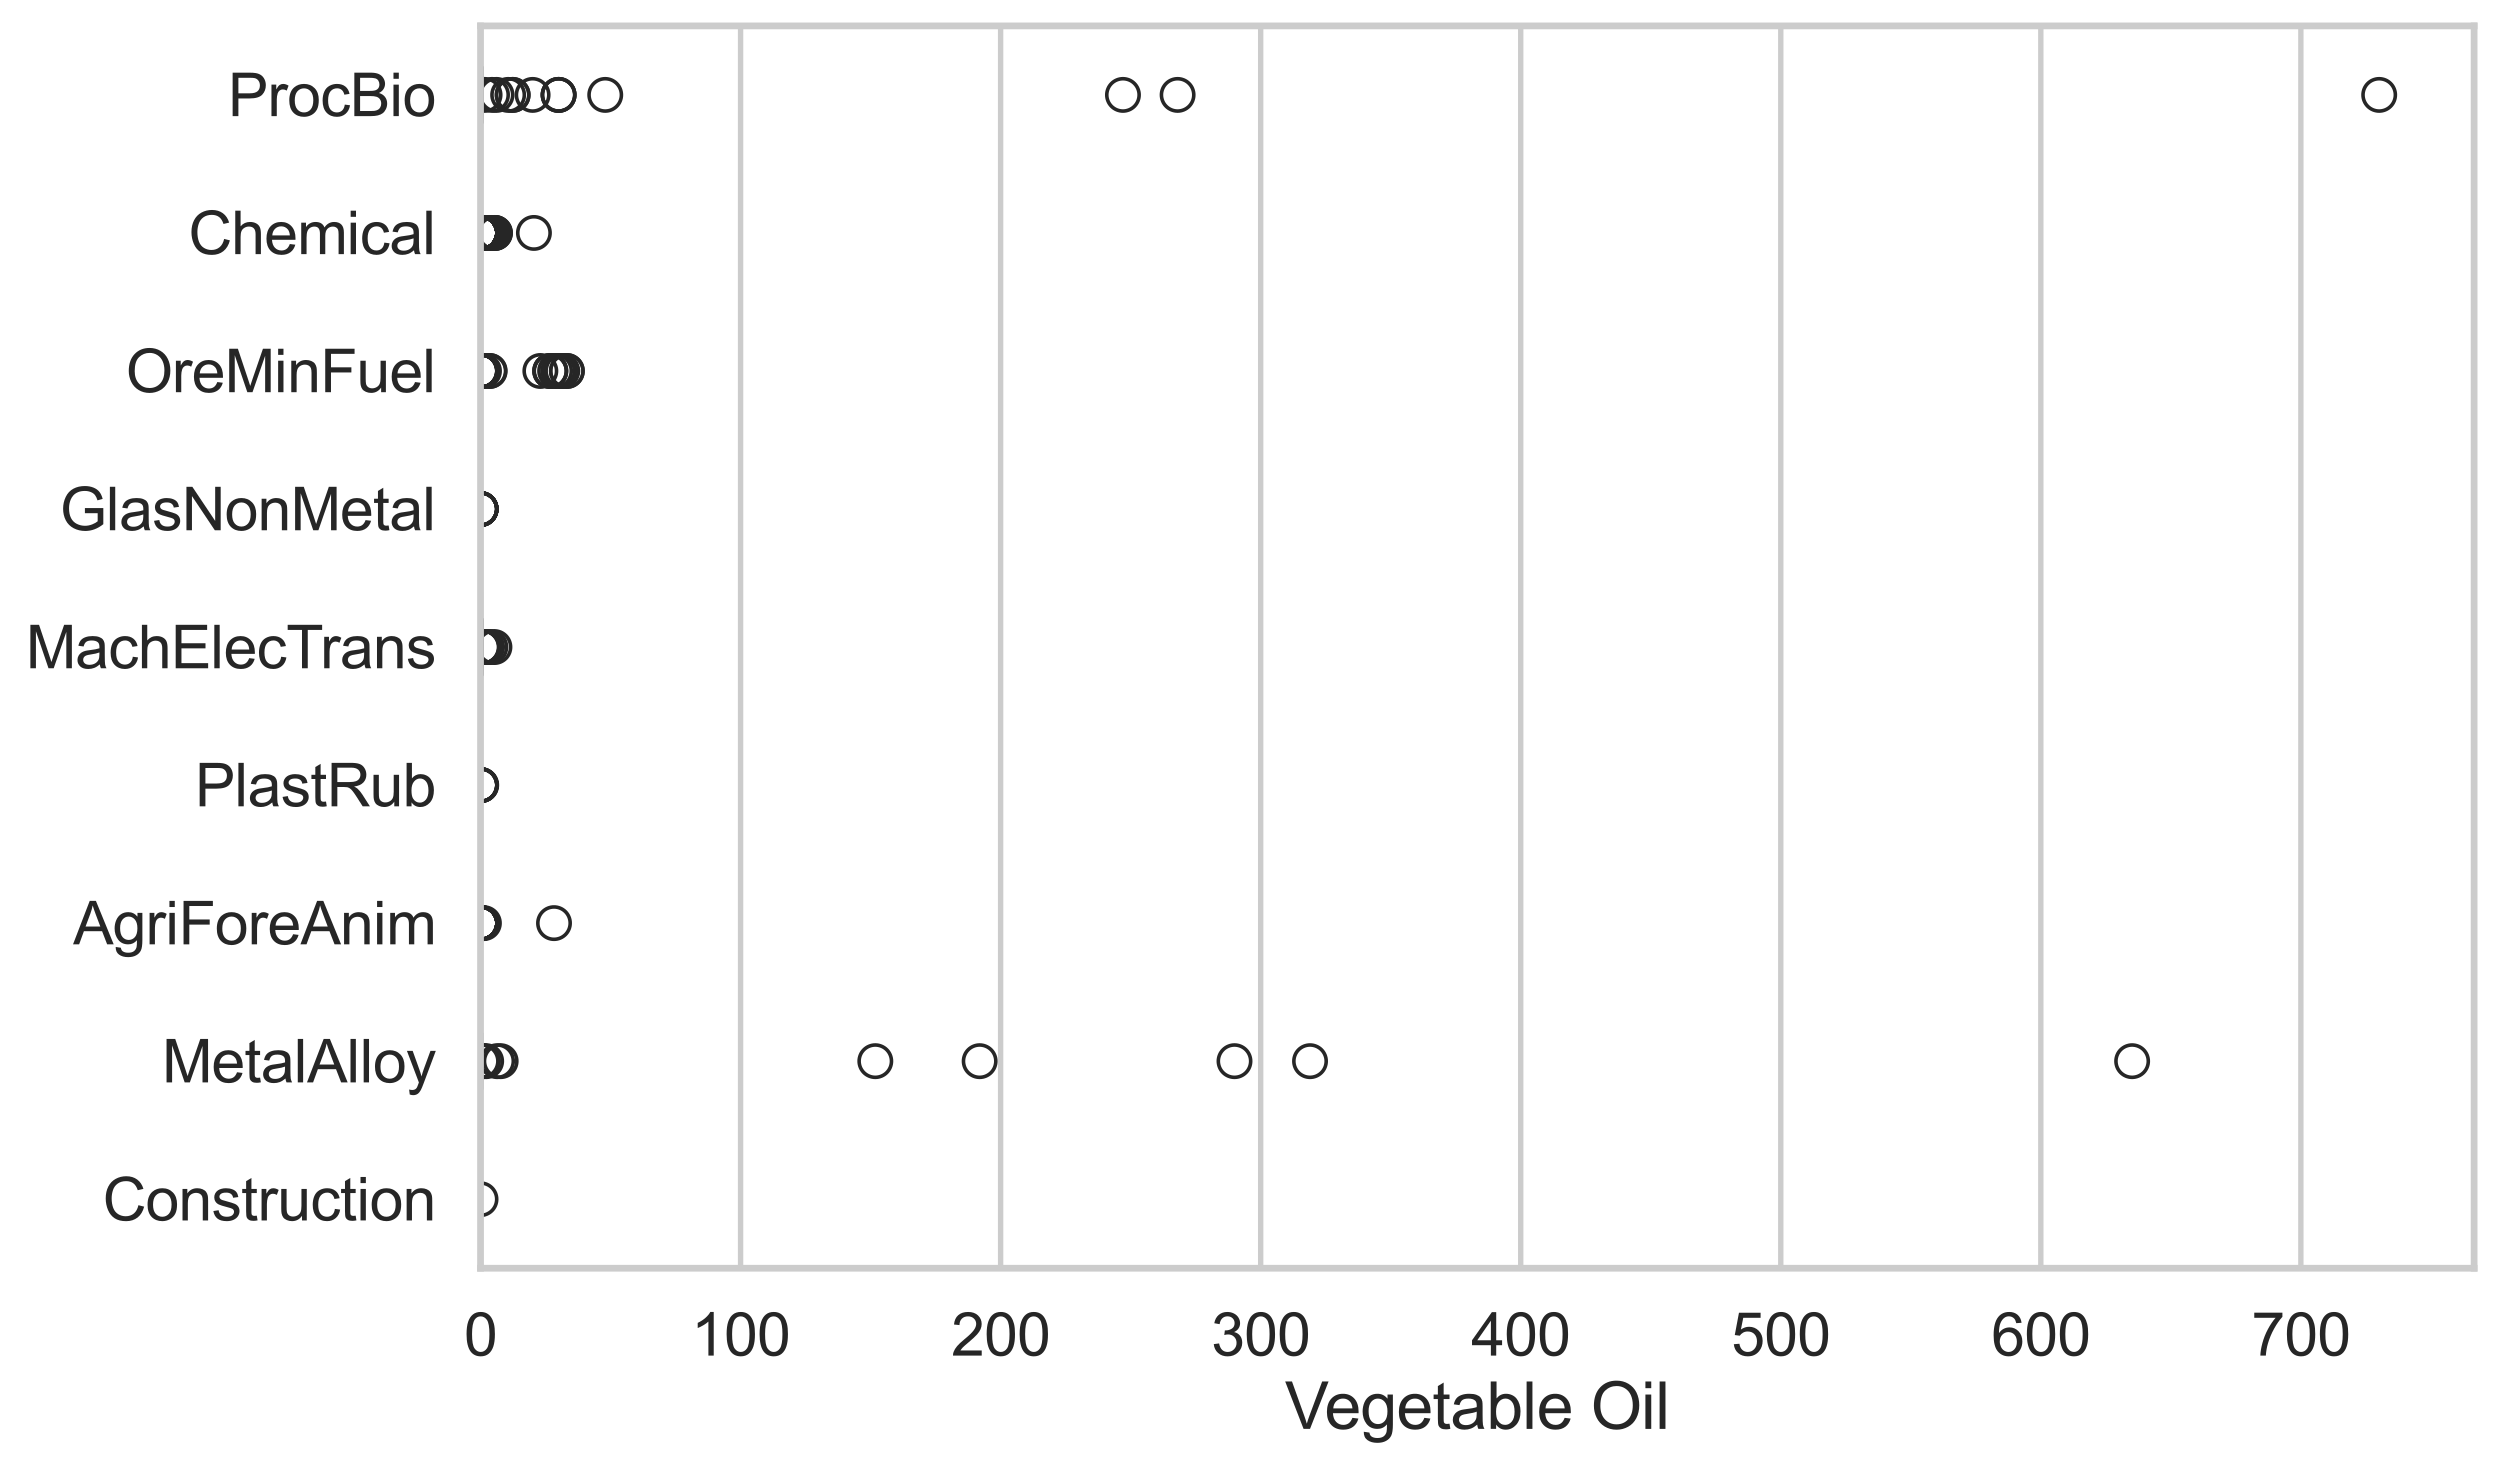 <?xml version="1.0" encoding="utf-8" standalone="no"?>
<!DOCTYPE svg PUBLIC "-//W3C//DTD SVG 1.1//EN"
  "http://www.w3.org/Graphics/SVG/1.1/DTD/svg11.dtd">
<svg xmlns:xlink="http://www.w3.org/1999/xlink" width="695.577pt" height="408.553pt" viewBox="0 0 695.577 408.553" xmlns="http://www.w3.org/2000/svg" version="1.1">
 <defs>
  <style type="text/css">*{stroke-linejoin: round; stroke-linecap: butt}</style>
 </defs>
 <g id="figure_1">
  <g id="patch_1">
   <path d="M 0 408.553 
L 695.577 408.553 
L 695.577 0 
L 0 0 
z
" style="fill: #ffffff"/>
  </g>
  <g id="axes_1">
   <g id="patch_2">
    <path d="M 133.697 352.86 
L 688.377 352.86 
L 688.377 7.2 
L 133.697 7.2 
z
" style="fill: #ffffff"/>
   </g>
   <g id="matplotlib.axis_1">
    <g id="xtick_1">
     <g id="line2d_1">
      <path d="M 133.697 352.86 
L 133.697 7.2 
" clip-path="url(#p374d11dc63)" style="fill: none; stroke: #cccccc; stroke-width: 1.5; stroke-linecap: round"/>
     </g>
     <g id="text_1">
      <!-- 0 -->
      <g style="fill: #262626" transform="translate(129.109 377.17) scale(0.165 -0.165)">
       <defs>
        <path id="ArialMT-30" d="M 266 2259 
Q 266 3072 433 3567 
Q 600 4063 929 4331 
Q 1259 4600 1759 4600 
Q 2128 4600 2406 4451 
Q 2684 4303 2865 4023 
Q 3047 3744 3150 3342 
Q 3253 2941 3253 2259 
Q 3253 1453 3087 958 
Q 2922 463 2592 192 
Q 2263 -78 1759 -78 
Q 1097 -78 719 397 
Q 266 969 266 2259 
z
M 844 2259 
Q 844 1131 1108 757 
Q 1372 384 1759 384 
Q 2147 384 2411 759 
Q 2675 1134 2675 2259 
Q 2675 3391 2411 3762 
Q 2147 4134 1753 4134 
Q 1366 4134 1134 3806 
Q 844 3388 844 2259 
z
" transform="scale(0.016)"/>
       </defs>
       <use xlink:href="#ArialMT-30"/>
      </g>
     </g>
    </g>
    <g id="xtick_2">
     <g id="line2d_2">
      <path d="M 206.05 352.86 
L 206.05 7.2 
" clip-path="url(#p374d11dc63)" style="fill: none; stroke: #cccccc; stroke-width: 1.5; stroke-linecap: round"/>
     </g>
     <g id="text_2">
      <!-- 100 -->
      <g style="fill: #262626" transform="translate(192.287 377.17) scale(0.165 -0.165)">
       <defs>
        <path id="ArialMT-31" d="M 2384 0 
L 1822 0 
L 1822 3584 
Q 1619 3391 1289 3197 
Q 959 3003 697 2906 
L 697 3450 
Q 1169 3672 1522 3987 
Q 1875 4303 2022 4600 
L 2384 4600 
L 2384 0 
z
" transform="scale(0.016)"/>
       </defs>
       <use xlink:href="#ArialMT-31"/>
       <use xlink:href="#ArialMT-30" transform="translate(55.615 0)"/>
       <use xlink:href="#ArialMT-30" transform="translate(111.23 0)"/>
      </g>
     </g>
    </g>
    <g id="xtick_3">
     <g id="line2d_3">
      <path d="M 278.404 352.86 
L 278.404 7.2 
" clip-path="url(#p374d11dc63)" style="fill: none; stroke: #cccccc; stroke-width: 1.5; stroke-linecap: round"/>
     </g>
     <g id="text_3">
      <!-- 200 -->
      <g style="fill: #262626" transform="translate(264.64 377.17) scale(0.165 -0.165)">
       <defs>
        <path id="ArialMT-32" d="M 3222 541 
L 3222 0 
L 194 0 
Q 188 203 259 391 
Q 375 700 629 1000 
Q 884 1300 1366 1694 
Q 2113 2306 2375 2664 
Q 2638 3022 2638 3341 
Q 2638 3675 2398 3904 
Q 2159 4134 1775 4134 
Q 1369 4134 1125 3890 
Q 881 3647 878 3216 
L 300 3275 
Q 359 3922 746 4261 
Q 1134 4600 1788 4600 
Q 2447 4600 2831 4234 
Q 3216 3869 3216 3328 
Q 3216 3053 3103 2787 
Q 2991 2522 2730 2228 
Q 2469 1934 1863 1422 
Q 1356 997 1212 845 
Q 1069 694 975 541 
L 3222 541 
z
" transform="scale(0.016)"/>
       </defs>
       <use xlink:href="#ArialMT-32"/>
       <use xlink:href="#ArialMT-30" transform="translate(55.615 0)"/>
       <use xlink:href="#ArialMT-30" transform="translate(111.23 0)"/>
      </g>
     </g>
    </g>
    <g id="xtick_4">
     <g id="line2d_4">
      <path d="M 350.757 352.86 
L 350.757 7.2 
" clip-path="url(#p374d11dc63)" style="fill: none; stroke: #cccccc; stroke-width: 1.5; stroke-linecap: round"/>
     </g>
     <g id="text_4">
      <!-- 300 -->
      <g style="fill: #262626" transform="translate(336.994 377.17) scale(0.165 -0.165)">
       <defs>
        <path id="ArialMT-33" d="M 269 1209 
L 831 1284 
Q 928 806 1161 595 
Q 1394 384 1728 384 
Q 2125 384 2398 659 
Q 2672 934 2672 1341 
Q 2672 1728 2419 1979 
Q 2166 2231 1775 2231 
Q 1616 2231 1378 2169 
L 1441 2663 
Q 1497 2656 1531 2656 
Q 1891 2656 2178 2843 
Q 2466 3031 2466 3422 
Q 2466 3731 2256 3934 
Q 2047 4138 1716 4138 
Q 1388 4138 1169 3931 
Q 950 3725 888 3313 
L 325 3413 
Q 428 3978 793 4289 
Q 1159 4600 1703 4600 
Q 2078 4600 2393 4439 
Q 2709 4278 2876 4000 
Q 3044 3722 3044 3409 
Q 3044 3113 2884 2869 
Q 2725 2625 2413 2481 
Q 2819 2388 3044 2092 
Q 3269 1797 3269 1353 
Q 3269 753 2831 336 
Q 2394 -81 1725 -81 
Q 1122 -81 723 278 
Q 325 638 269 1209 
z
" transform="scale(0.016)"/>
       </defs>
       <use xlink:href="#ArialMT-33"/>
       <use xlink:href="#ArialMT-30" transform="translate(55.615 0)"/>
       <use xlink:href="#ArialMT-30" transform="translate(111.23 0)"/>
      </g>
     </g>
    </g>
    <g id="xtick_5">
     <g id="line2d_5">
      <path d="M 423.11 352.86 
L 423.11 7.2 
" clip-path="url(#p374d11dc63)" style="fill: none; stroke: #cccccc; stroke-width: 1.5; stroke-linecap: round"/>
     </g>
     <g id="text_5">
      <!-- 400 -->
      <g style="fill: #262626" transform="translate(409.347 377.17) scale(0.165 -0.165)">
       <defs>
        <path id="ArialMT-34" d="M 2069 0 
L 2069 1097 
L 81 1097 
L 81 1613 
L 2172 4581 
L 2631 4581 
L 2631 1613 
L 3250 1613 
L 3250 1097 
L 2631 1097 
L 2631 0 
L 2069 0 
z
M 2069 1613 
L 2069 3678 
L 634 1613 
L 2069 1613 
z
" transform="scale(0.016)"/>
       </defs>
       <use xlink:href="#ArialMT-34"/>
       <use xlink:href="#ArialMT-30" transform="translate(55.615 0)"/>
       <use xlink:href="#ArialMT-30" transform="translate(111.23 0)"/>
      </g>
     </g>
    </g>
    <g id="xtick_6">
     <g id="line2d_6">
      <path d="M 495.464 352.86 
L 495.464 7.2 
" clip-path="url(#p374d11dc63)" style="fill: none; stroke: #cccccc; stroke-width: 1.5; stroke-linecap: round"/>
     </g>
     <g id="text_6">
      <!-- 500 -->
      <g style="fill: #262626" transform="translate(481.701 377.17) scale(0.165 -0.165)">
       <defs>
        <path id="ArialMT-35" d="M 266 1200 
L 856 1250 
Q 922 819 1161 601 
Q 1400 384 1738 384 
Q 2144 384 2425 690 
Q 2706 997 2706 1503 
Q 2706 1984 2436 2262 
Q 2166 2541 1728 2541 
Q 1456 2541 1237 2417 
Q 1019 2294 894 2097 
L 366 2166 
L 809 4519 
L 3088 4519 
L 3088 3981 
L 1259 3981 
L 1013 2750 
Q 1425 3038 1878 3038 
Q 2478 3038 2890 2622 
Q 3303 2206 3303 1553 
Q 3303 931 2941 478 
Q 2500 -78 1738 -78 
Q 1113 -78 717 272 
Q 322 622 266 1200 
z
" transform="scale(0.016)"/>
       </defs>
       <use xlink:href="#ArialMT-35"/>
       <use xlink:href="#ArialMT-30" transform="translate(55.615 0)"/>
       <use xlink:href="#ArialMT-30" transform="translate(111.23 0)"/>
      </g>
     </g>
    </g>
    <g id="xtick_7">
     <g id="line2d_7">
      <path d="M 567.817 352.86 
L 567.817 7.2 
" clip-path="url(#p374d11dc63)" style="fill: none; stroke: #cccccc; stroke-width: 1.5; stroke-linecap: round"/>
     </g>
     <g id="text_7">
      <!-- 600 -->
      <g style="fill: #262626" transform="translate(554.054 377.17) scale(0.165 -0.165)">
       <defs>
        <path id="ArialMT-36" d="M 3184 3459 
L 2625 3416 
Q 2550 3747 2413 3897 
Q 2184 4138 1850 4138 
Q 1581 4138 1378 3988 
Q 1113 3794 959 3422 
Q 806 3050 800 2363 
Q 1003 2672 1297 2822 
Q 1591 2972 1913 2972 
Q 2475 2972 2870 2558 
Q 3266 2144 3266 1488 
Q 3266 1056 3080 686 
Q 2894 316 2569 119 
Q 2244 -78 1831 -78 
Q 1128 -78 684 439 
Q 241 956 241 2144 
Q 241 3472 731 4075 
Q 1159 4600 1884 4600 
Q 2425 4600 2770 4297 
Q 3116 3994 3184 3459 
z
M 888 1484 
Q 888 1194 1011 928 
Q 1134 663 1356 523 
Q 1578 384 1822 384 
Q 2178 384 2434 671 
Q 2691 959 2691 1453 
Q 2691 1928 2437 2201 
Q 2184 2475 1800 2475 
Q 1419 2475 1153 2201 
Q 888 1928 888 1484 
z
" transform="scale(0.016)"/>
       </defs>
       <use xlink:href="#ArialMT-36"/>
       <use xlink:href="#ArialMT-30" transform="translate(55.615 0)"/>
       <use xlink:href="#ArialMT-30" transform="translate(111.23 0)"/>
      </g>
     </g>
    </g>
    <g id="xtick_8">
     <g id="line2d_8">
      <path d="M 640.171 352.86 
L 640.171 7.2 
" clip-path="url(#p374d11dc63)" style="fill: none; stroke: #cccccc; stroke-width: 1.5; stroke-linecap: round"/>
     </g>
     <g id="text_8">
      <!-- 700 -->
      <g style="fill: #262626" transform="translate(626.407 377.17) scale(0.165 -0.165)">
       <defs>
        <path id="ArialMT-37" d="M 303 3981 
L 303 4522 
L 3269 4522 
L 3269 4084 
Q 2831 3619 2401 2847 
Q 1972 2075 1738 1259 
Q 1569 684 1522 0 
L 944 0 
Q 953 541 1156 1306 
Q 1359 2072 1739 2783 
Q 2119 3494 2547 3981 
L 303 3981 
z
" transform="scale(0.016)"/>
       </defs>
       <use xlink:href="#ArialMT-37"/>
       <use xlink:href="#ArialMT-30" transform="translate(55.615 0)"/>
       <use xlink:href="#ArialMT-30" transform="translate(111.23 0)"/>
      </g>
     </g>
    </g>
    <g id="text_9">
     <!-- Vegetable Oil -->
     <g style="fill: #262626" transform="translate(357.5 397.564) scale(0.18 -0.18)">
      <defs>
       <path id="ArialMT-56" d="M 1803 0 
L 28 4581 
L 684 4581 
L 1875 1253 
Q 2019 853 2116 503 
Q 2222 878 2363 1253 
L 3600 4581 
L 4219 4581 
L 2425 0 
L 1803 0 
z
" transform="scale(0.016)"/>
       <path id="ArialMT-65" d="M 2694 1069 
L 3275 997 
Q 3138 488 2766 206 
Q 2394 -75 1816 -75 
Q 1088 -75 661 373 
Q 234 822 234 1631 
Q 234 2469 665 2931 
Q 1097 3394 1784 3394 
Q 2450 3394 2872 2941 
Q 3294 2488 3294 1666 
Q 3294 1616 3291 1516 
L 816 1516 
Q 847 969 1125 678 
Q 1403 388 1819 388 
Q 2128 388 2347 550 
Q 2566 713 2694 1069 
z
M 847 1978 
L 2700 1978 
Q 2663 2397 2488 2606 
Q 2219 2931 1791 2931 
Q 1403 2931 1139 2672 
Q 875 2413 847 1978 
z
" transform="scale(0.016)"/>
       <path id="ArialMT-67" d="M 319 -275 
L 866 -356 
Q 900 -609 1056 -725 
Q 1266 -881 1628 -881 
Q 2019 -881 2231 -725 
Q 2444 -569 2519 -288 
Q 2563 -116 2559 434 
Q 2191 0 1641 0 
Q 956 0 581 494 
Q 206 988 206 1678 
Q 206 2153 378 2554 
Q 550 2956 876 3175 
Q 1203 3394 1644 3394 
Q 2231 3394 2613 2919 
L 2613 3319 
L 3131 3319 
L 3131 450 
Q 3131 -325 2973 -648 
Q 2816 -972 2473 -1159 
Q 2131 -1347 1631 -1347 
Q 1038 -1347 672 -1080 
Q 306 -813 319 -275 
z
M 784 1719 
Q 784 1066 1043 766 
Q 1303 466 1694 466 
Q 2081 466 2343 764 
Q 2606 1063 2606 1700 
Q 2606 2309 2336 2618 
Q 2066 2928 1684 2928 
Q 1309 2928 1046 2623 
Q 784 2319 784 1719 
z
" transform="scale(0.016)"/>
       <path id="ArialMT-74" d="M 1650 503 
L 1731 6 
Q 1494 -44 1306 -44 
Q 1000 -44 831 53 
Q 663 150 594 308 
Q 525 466 525 972 
L 525 2881 
L 113 2881 
L 113 3319 
L 525 3319 
L 525 4141 
L 1084 4478 
L 1084 3319 
L 1650 3319 
L 1650 2881 
L 1084 2881 
L 1084 941 
Q 1084 700 1114 631 
Q 1144 563 1211 522 
Q 1278 481 1403 481 
Q 1497 481 1650 503 
z
" transform="scale(0.016)"/>
       <path id="ArialMT-61" d="M 2588 409 
Q 2275 144 1986 34 
Q 1697 -75 1366 -75 
Q 819 -75 525 192 
Q 231 459 231 875 
Q 231 1119 342 1320 
Q 453 1522 633 1644 
Q 813 1766 1038 1828 
Q 1203 1872 1538 1913 
Q 2219 1994 2541 2106 
Q 2544 2222 2544 2253 
Q 2544 2597 2384 2738 
Q 2169 2928 1744 2928 
Q 1347 2928 1158 2789 
Q 969 2650 878 2297 
L 328 2372 
Q 403 2725 575 2942 
Q 747 3159 1072 3276 
Q 1397 3394 1825 3394 
Q 2250 3394 2515 3294 
Q 2781 3194 2906 3042 
Q 3031 2891 3081 2659 
Q 3109 2516 3109 2141 
L 3109 1391 
Q 3109 606 3145 398 
Q 3181 191 3288 0 
L 2700 0 
Q 2613 175 2588 409 
z
M 2541 1666 
Q 2234 1541 1622 1453 
Q 1275 1403 1131 1340 
Q 988 1278 909 1158 
Q 831 1038 831 891 
Q 831 666 1001 516 
Q 1172 366 1500 366 
Q 1825 366 2078 508 
Q 2331 650 2450 897 
Q 2541 1088 2541 1459 
L 2541 1666 
z
" transform="scale(0.016)"/>
       <path id="ArialMT-62" d="M 941 0 
L 419 0 
L 419 4581 
L 981 4581 
L 981 2947 
Q 1338 3394 1891 3394 
Q 2197 3394 2470 3270 
Q 2744 3147 2920 2923 
Q 3097 2700 3197 2384 
Q 3297 2069 3297 1709 
Q 3297 856 2875 390 
Q 2453 -75 1863 -75 
Q 1275 -75 941 416 
L 941 0 
z
M 934 1684 
Q 934 1088 1097 822 
Q 1363 388 1816 388 
Q 2184 388 2453 708 
Q 2722 1028 2722 1663 
Q 2722 2313 2464 2622 
Q 2206 2931 1841 2931 
Q 1472 2931 1203 2611 
Q 934 2291 934 1684 
z
" transform="scale(0.016)"/>
       <path id="ArialMT-6c" d="M 409 0 
L 409 4581 
L 972 4581 
L 972 0 
L 409 0 
z
" transform="scale(0.016)"/>
       <path id="ArialMT-20" transform="scale(0.016)"/>
       <path id="ArialMT-4f" d="M 309 2231 
Q 309 3372 921 4017 
Q 1534 4663 2503 4663 
Q 3138 4663 3647 4359 
Q 4156 4056 4423 3514 
Q 4691 2972 4691 2284 
Q 4691 1588 4409 1038 
Q 4128 488 3612 205 
Q 3097 -78 2500 -78 
Q 1853 -78 1343 234 
Q 834 547 571 1087 
Q 309 1628 309 2231 
z
M 934 2222 
Q 934 1394 1379 917 
Q 1825 441 2497 441 
Q 3181 441 3623 922 
Q 4066 1403 4066 2288 
Q 4066 2847 3877 3264 
Q 3688 3681 3323 3911 
Q 2959 4141 2506 4141 
Q 1863 4141 1398 3698 
Q 934 3256 934 2222 
z
" transform="scale(0.016)"/>
       <path id="ArialMT-69" d="M 425 3934 
L 425 4581 
L 988 4581 
L 988 3934 
L 425 3934 
z
M 425 0 
L 425 3319 
L 988 3319 
L 988 0 
L 425 0 
z
" transform="scale(0.016)"/>
      </defs>
      <use xlink:href="#ArialMT-56"/>
      <use xlink:href="#ArialMT-65" transform="translate(61.199 0)"/>
      <use xlink:href="#ArialMT-67" transform="translate(116.814 0)"/>
      <use xlink:href="#ArialMT-65" transform="translate(172.43 0)"/>
      <use xlink:href="#ArialMT-74" transform="translate(228.045 0)"/>
      <use xlink:href="#ArialMT-61" transform="translate(255.828 0)"/>
      <use xlink:href="#ArialMT-62" transform="translate(311.443 0)"/>
      <use xlink:href="#ArialMT-6c" transform="translate(367.059 0)"/>
      <use xlink:href="#ArialMT-65" transform="translate(389.275 0)"/>
      <use xlink:href="#ArialMT-20" transform="translate(444.891 0)"/>
      <use xlink:href="#ArialMT-4f" transform="translate(472.674 0)"/>
      <use xlink:href="#ArialMT-69" transform="translate(550.457 0)"/>
      <use xlink:href="#ArialMT-6c" transform="translate(572.674 0)"/>
     </g>
    </g>
   </g>
   <g id="matplotlib.axis_2">
    <g id="ytick_1">
     <g id="text_10">
      <!-- ProcBio -->
      <g style="fill: #262626" transform="translate(63.424 32.309) scale(0.165 -0.165)">
       <defs>
        <path id="ArialMT-50" d="M 494 0 
L 494 4581 
L 2222 4581 
Q 2678 4581 2919 4538 
Q 3256 4481 3484 4323 
Q 3713 4166 3852 3881 
Q 3991 3597 3991 3256 
Q 3991 2672 3619 2267 
Q 3247 1863 2275 1863 
L 1100 1863 
L 1100 0 
L 494 0 
z
M 1100 2403 
L 2284 2403 
Q 2872 2403 3119 2622 
Q 3366 2841 3366 3238 
Q 3366 3525 3220 3729 
Q 3075 3934 2838 4000 
Q 2684 4041 2272 4041 
L 1100 4041 
L 1100 2403 
z
" transform="scale(0.016)"/>
        <path id="ArialMT-72" d="M 416 0 
L 416 3319 
L 922 3319 
L 922 2816 
Q 1116 3169 1280 3281 
Q 1444 3394 1641 3394 
Q 1925 3394 2219 3213 
L 2025 2691 
Q 1819 2813 1613 2813 
Q 1428 2813 1281 2702 
Q 1134 2591 1072 2394 
Q 978 2094 978 1738 
L 978 0 
L 416 0 
z
" transform="scale(0.016)"/>
        <path id="ArialMT-6f" d="M 213 1659 
Q 213 2581 725 3025 
Q 1153 3394 1769 3394 
Q 2453 3394 2887 2945 
Q 3322 2497 3322 1706 
Q 3322 1066 3130 698 
Q 2938 331 2570 128 
Q 2203 -75 1769 -75 
Q 1072 -75 642 372 
Q 213 819 213 1659 
z
M 791 1659 
Q 791 1022 1069 705 
Q 1347 388 1769 388 
Q 2188 388 2466 706 
Q 2744 1025 2744 1678 
Q 2744 2294 2464 2611 
Q 2184 2928 1769 2928 
Q 1347 2928 1069 2612 
Q 791 2297 791 1659 
z
" transform="scale(0.016)"/>
        <path id="ArialMT-63" d="M 2588 1216 
L 3141 1144 
Q 3050 572 2676 248 
Q 2303 -75 1759 -75 
Q 1078 -75 664 370 
Q 250 816 250 1647 
Q 250 2184 428 2587 
Q 606 2991 970 3192 
Q 1334 3394 1763 3394 
Q 2303 3394 2647 3120 
Q 2991 2847 3088 2344 
L 2541 2259 
Q 2463 2594 2264 2762 
Q 2066 2931 1784 2931 
Q 1359 2931 1093 2626 
Q 828 2322 828 1663 
Q 828 994 1084 691 
Q 1341 388 1753 388 
Q 2084 388 2306 591 
Q 2528 794 2588 1216 
z
" transform="scale(0.016)"/>
        <path id="ArialMT-42" d="M 469 0 
L 469 4581 
L 2188 4581 
Q 2713 4581 3030 4442 
Q 3347 4303 3526 4014 
Q 3706 3725 3706 3409 
Q 3706 3116 3547 2856 
Q 3388 2597 3066 2438 
Q 3481 2316 3704 2022 
Q 3928 1728 3928 1328 
Q 3928 1006 3792 729 
Q 3656 453 3456 303 
Q 3256 153 2954 76 
Q 2653 0 2216 0 
L 469 0 
z
M 1075 2656 
L 2066 2656 
Q 2469 2656 2644 2709 
Q 2875 2778 2992 2937 
Q 3109 3097 3109 3338 
Q 3109 3566 3000 3739 
Q 2891 3913 2687 3977 
Q 2484 4041 1991 4041 
L 1075 4041 
L 1075 2656 
z
M 1075 541 
L 2216 541 
Q 2509 541 2628 563 
Q 2838 600 2978 687 
Q 3119 775 3209 942 
Q 3300 1109 3300 1328 
Q 3300 1584 3169 1773 
Q 3038 1963 2805 2039 
Q 2572 2116 2134 2116 
L 1075 2116 
L 1075 541 
z
" transform="scale(0.016)"/>
       </defs>
       <use xlink:href="#ArialMT-50"/>
       <use xlink:href="#ArialMT-72" transform="translate(66.699 0)"/>
       <use xlink:href="#ArialMT-6f" transform="translate(100 0)"/>
       <use xlink:href="#ArialMT-63" transform="translate(155.615 0)"/>
       <use xlink:href="#ArialMT-42" transform="translate(205.615 0)"/>
       <use xlink:href="#ArialMT-69" transform="translate(272.314 0)"/>
       <use xlink:href="#ArialMT-6f" transform="translate(294.531 0)"/>
      </g>
     </g>
    </g>
    <g id="ytick_2">
     <g id="text_11">
      <!-- Chemical -->
      <g style="fill: #262626" transform="translate(52.428 70.715) scale(0.165 -0.165)">
       <defs>
        <path id="ArialMT-43" d="M 3763 1606 
L 4369 1453 
Q 4178 706 3683 314 
Q 3188 -78 2472 -78 
Q 1731 -78 1267 223 
Q 803 525 561 1097 
Q 319 1669 319 2325 
Q 319 3041 592 3573 
Q 866 4106 1370 4382 
Q 1875 4659 2481 4659 
Q 3169 4659 3637 4309 
Q 4106 3959 4291 3325 
L 3694 3184 
Q 3534 3684 3231 3912 
Q 2928 4141 2469 4141 
Q 1941 4141 1586 3887 
Q 1231 3634 1087 3207 
Q 944 2781 944 2328 
Q 944 1744 1114 1308 
Q 1284 872 1643 656 
Q 2003 441 2422 441 
Q 2931 441 3284 734 
Q 3638 1028 3763 1606 
z
" transform="scale(0.016)"/>
        <path id="ArialMT-68" d="M 422 0 
L 422 4581 
L 984 4581 
L 984 2938 
Q 1378 3394 1978 3394 
Q 2347 3394 2619 3248 
Q 2891 3103 3008 2847 
Q 3125 2591 3125 2103 
L 3125 0 
L 2563 0 
L 2563 2103 
Q 2563 2525 2380 2717 
Q 2197 2909 1863 2909 
Q 1613 2909 1392 2779 
Q 1172 2650 1078 2428 
Q 984 2206 984 1816 
L 984 0 
L 422 0 
z
" transform="scale(0.016)"/>
        <path id="ArialMT-6d" d="M 422 0 
L 422 3319 
L 925 3319 
L 925 2853 
Q 1081 3097 1340 3245 
Q 1600 3394 1931 3394 
Q 2300 3394 2536 3241 
Q 2772 3088 2869 2813 
Q 3263 3394 3894 3394 
Q 4388 3394 4653 3120 
Q 4919 2847 4919 2278 
L 4919 0 
L 4359 0 
L 4359 2091 
Q 4359 2428 4304 2576 
Q 4250 2725 4106 2815 
Q 3963 2906 3769 2906 
Q 3419 2906 3187 2673 
Q 2956 2441 2956 1928 
L 2956 0 
L 2394 0 
L 2394 2156 
Q 2394 2531 2256 2718 
Q 2119 2906 1806 2906 
Q 1569 2906 1367 2781 
Q 1166 2656 1075 2415 
Q 984 2175 984 1722 
L 984 0 
L 422 0 
z
" transform="scale(0.016)"/>
       </defs>
       <use xlink:href="#ArialMT-43"/>
       <use xlink:href="#ArialMT-68" transform="translate(72.217 0)"/>
       <use xlink:href="#ArialMT-65" transform="translate(127.832 0)"/>
       <use xlink:href="#ArialMT-6d" transform="translate(183.447 0)"/>
       <use xlink:href="#ArialMT-69" transform="translate(266.748 0)"/>
       <use xlink:href="#ArialMT-63" transform="translate(288.965 0)"/>
       <use xlink:href="#ArialMT-61" transform="translate(338.965 0)"/>
       <use xlink:href="#ArialMT-6c" transform="translate(394.58 0)"/>
      </g>
     </g>
    </g>
    <g id="ytick_3">
     <g id="text_12">
      <!-- OreMinFuel -->
      <g style="fill: #262626" transform="translate(35.013 109.122) scale(0.165 -0.165)">
       <defs>
        <path id="ArialMT-4d" d="M 475 0 
L 475 4581 
L 1388 4581 
L 2472 1338 
Q 2622 884 2691 659 
Q 2769 909 2934 1394 
L 4031 4581 
L 4847 4581 
L 4847 0 
L 4263 0 
L 4263 3834 
L 2931 0 
L 2384 0 
L 1059 3900 
L 1059 0 
L 475 0 
z
" transform="scale(0.016)"/>
        <path id="ArialMT-6e" d="M 422 0 
L 422 3319 
L 928 3319 
L 928 2847 
Q 1294 3394 1984 3394 
Q 2284 3394 2536 3286 
Q 2788 3178 2913 3003 
Q 3038 2828 3088 2588 
Q 3119 2431 3119 2041 
L 3119 0 
L 2556 0 
L 2556 2019 
Q 2556 2363 2490 2533 
Q 2425 2703 2258 2804 
Q 2091 2906 1866 2906 
Q 1506 2906 1245 2678 
Q 984 2450 984 1813 
L 984 0 
L 422 0 
z
" transform="scale(0.016)"/>
        <path id="ArialMT-46" d="M 525 0 
L 525 4581 
L 3616 4581 
L 3616 4041 
L 1131 4041 
L 1131 2622 
L 3281 2622 
L 3281 2081 
L 1131 2081 
L 1131 0 
L 525 0 
z
" transform="scale(0.016)"/>
        <path id="ArialMT-75" d="M 2597 0 
L 2597 488 
Q 2209 -75 1544 -75 
Q 1250 -75 995 37 
Q 741 150 617 320 
Q 494 491 444 738 
Q 409 903 409 1263 
L 409 3319 
L 972 3319 
L 972 1478 
Q 972 1038 1006 884 
Q 1059 663 1231 536 
Q 1403 409 1656 409 
Q 1909 409 2131 539 
Q 2353 669 2445 892 
Q 2538 1116 2538 1541 
L 2538 3319 
L 3100 3319 
L 3100 0 
L 2597 0 
z
" transform="scale(0.016)"/>
       </defs>
       <use xlink:href="#ArialMT-4f"/>
       <use xlink:href="#ArialMT-72" transform="translate(77.783 0)"/>
       <use xlink:href="#ArialMT-65" transform="translate(111.084 0)"/>
       <use xlink:href="#ArialMT-4d" transform="translate(166.699 0)"/>
       <use xlink:href="#ArialMT-69" transform="translate(250 0)"/>
       <use xlink:href="#ArialMT-6e" transform="translate(272.217 0)"/>
       <use xlink:href="#ArialMT-46" transform="translate(327.832 0)"/>
       <use xlink:href="#ArialMT-75" transform="translate(388.916 0)"/>
       <use xlink:href="#ArialMT-65" transform="translate(444.531 0)"/>
       <use xlink:href="#ArialMT-6c" transform="translate(500.146 0)"/>
      </g>
     </g>
    </g>
    <g id="ytick_4">
     <g id="text_13">
      <!-- GlasNonMetal -->
      <g style="fill: #262626" transform="translate(16.659 147.529) scale(0.165 -0.165)">
       <defs>
        <path id="ArialMT-47" d="M 2638 1797 
L 2638 2334 
L 4578 2338 
L 4578 638 
Q 4131 281 3656 101 
Q 3181 -78 2681 -78 
Q 2006 -78 1454 211 
Q 903 500 622 1047 
Q 341 1594 341 2269 
Q 341 2938 620 3517 
Q 900 4097 1425 4378 
Q 1950 4659 2634 4659 
Q 3131 4659 3532 4498 
Q 3934 4338 4162 4050 
Q 4391 3763 4509 3300 
L 3963 3150 
Q 3859 3500 3706 3700 
Q 3553 3900 3268 4020 
Q 2984 4141 2638 4141 
Q 2222 4141 1919 4014 
Q 1616 3888 1430 3681 
Q 1244 3475 1141 3228 
Q 966 2803 966 2306 
Q 966 1694 1177 1281 
Q 1388 869 1791 669 
Q 2194 469 2647 469 
Q 3041 469 3416 620 
Q 3791 772 3984 944 
L 3984 1797 
L 2638 1797 
z
" transform="scale(0.016)"/>
        <path id="ArialMT-73" d="M 197 991 
L 753 1078 
Q 800 744 1014 566 
Q 1228 388 1613 388 
Q 2000 388 2187 545 
Q 2375 703 2375 916 
Q 2375 1106 2209 1216 
Q 2094 1291 1634 1406 
Q 1016 1563 777 1677 
Q 538 1791 414 1992 
Q 291 2194 291 2438 
Q 291 2659 392 2848 
Q 494 3038 669 3163 
Q 800 3259 1026 3326 
Q 1253 3394 1513 3394 
Q 1903 3394 2198 3281 
Q 2494 3169 2634 2976 
Q 2775 2784 2828 2463 
L 2278 2388 
Q 2241 2644 2061 2787 
Q 1881 2931 1553 2931 
Q 1166 2931 1000 2803 
Q 834 2675 834 2503 
Q 834 2394 903 2306 
Q 972 2216 1119 2156 
Q 1203 2125 1616 2013 
Q 2213 1853 2448 1751 
Q 2684 1650 2818 1456 
Q 2953 1263 2953 975 
Q 2953 694 2789 445 
Q 2625 197 2315 61 
Q 2006 -75 1616 -75 
Q 969 -75 630 194 
Q 291 463 197 991 
z
" transform="scale(0.016)"/>
        <path id="ArialMT-4e" d="M 488 0 
L 488 4581 
L 1109 4581 
L 3516 984 
L 3516 4581 
L 4097 4581 
L 4097 0 
L 3475 0 
L 1069 3600 
L 1069 0 
L 488 0 
z
" transform="scale(0.016)"/>
       </defs>
       <use xlink:href="#ArialMT-47"/>
       <use xlink:href="#ArialMT-6c" transform="translate(77.783 0)"/>
       <use xlink:href="#ArialMT-61" transform="translate(100 0)"/>
       <use xlink:href="#ArialMT-73" transform="translate(155.615 0)"/>
       <use xlink:href="#ArialMT-4e" transform="translate(205.615 0)"/>
       <use xlink:href="#ArialMT-6f" transform="translate(277.832 0)"/>
       <use xlink:href="#ArialMT-6e" transform="translate(333.447 0)"/>
       <use xlink:href="#ArialMT-4d" transform="translate(389.062 0)"/>
       <use xlink:href="#ArialMT-65" transform="translate(472.363 0)"/>
       <use xlink:href="#ArialMT-74" transform="translate(527.979 0)"/>
       <use xlink:href="#ArialMT-61" transform="translate(555.762 0)"/>
       <use xlink:href="#ArialMT-6c" transform="translate(611.377 0)"/>
      </g>
     </g>
    </g>
    <g id="ytick_5">
     <g id="text_14">
      <!-- MachElecTrans -->
      <g style="fill: #262626" transform="translate(7.2 185.935) scale(0.165 -0.165)">
       <defs>
        <path id="ArialMT-45" d="M 506 0 
L 506 4581 
L 3819 4581 
L 3819 4041 
L 1113 4041 
L 1113 2638 
L 3647 2638 
L 3647 2100 
L 1113 2100 
L 1113 541 
L 3925 541 
L 3925 0 
L 506 0 
z
" transform="scale(0.016)"/>
        <path id="ArialMT-54" d="M 1659 0 
L 1659 4041 
L 150 4041 
L 150 4581 
L 3781 4581 
L 3781 4041 
L 2266 4041 
L 2266 0 
L 1659 0 
z
" transform="scale(0.016)"/>
       </defs>
       <use xlink:href="#ArialMT-4d"/>
       <use xlink:href="#ArialMT-61" transform="translate(83.301 0)"/>
       <use xlink:href="#ArialMT-63" transform="translate(138.916 0)"/>
       <use xlink:href="#ArialMT-68" transform="translate(188.916 0)"/>
       <use xlink:href="#ArialMT-45" transform="translate(244.531 0)"/>
       <use xlink:href="#ArialMT-6c" transform="translate(311.23 0)"/>
       <use xlink:href="#ArialMT-65" transform="translate(333.447 0)"/>
       <use xlink:href="#ArialMT-63" transform="translate(389.062 0)"/>
       <use xlink:href="#ArialMT-54" transform="translate(439.062 0)"/>
       <use xlink:href="#ArialMT-72" transform="translate(496.396 0)"/>
       <use xlink:href="#ArialMT-61" transform="translate(529.697 0)"/>
       <use xlink:href="#ArialMT-6e" transform="translate(585.312 0)"/>
       <use xlink:href="#ArialMT-73" transform="translate(640.928 0)"/>
      </g>
     </g>
    </g>
    <g id="ytick_6">
     <g id="text_15">
      <!-- PlastRub -->
      <g style="fill: #262626" transform="translate(54.248 224.342) scale(0.165 -0.165)">
       <defs>
        <path id="ArialMT-52" d="M 503 0 
L 503 4581 
L 2534 4581 
Q 3147 4581 3465 4457 
Q 3784 4334 3975 4021 
Q 4166 3709 4166 3331 
Q 4166 2844 3850 2509 
Q 3534 2175 2875 2084 
Q 3116 1969 3241 1856 
Q 3506 1613 3744 1247 
L 4541 0 
L 3778 0 
L 3172 953 
Q 2906 1366 2734 1584 
Q 2563 1803 2427 1890 
Q 2291 1978 2150 2013 
Q 2047 2034 1813 2034 
L 1109 2034 
L 1109 0 
L 503 0 
z
M 1109 2559 
L 2413 2559 
Q 2828 2559 3062 2645 
Q 3297 2731 3419 2920 
Q 3541 3109 3541 3331 
Q 3541 3656 3305 3865 
Q 3069 4075 2559 4075 
L 1109 4075 
L 1109 2559 
z
" transform="scale(0.016)"/>
       </defs>
       <use xlink:href="#ArialMT-50"/>
       <use xlink:href="#ArialMT-6c" transform="translate(66.699 0)"/>
       <use xlink:href="#ArialMT-61" transform="translate(88.916 0)"/>
       <use xlink:href="#ArialMT-73" transform="translate(144.531 0)"/>
       <use xlink:href="#ArialMT-74" transform="translate(194.531 0)"/>
       <use xlink:href="#ArialMT-52" transform="translate(222.314 0)"/>
       <use xlink:href="#ArialMT-75" transform="translate(294.531 0)"/>
       <use xlink:href="#ArialMT-62" transform="translate(350.146 0)"/>
      </g>
     </g>
    </g>
    <g id="ytick_7">
     <g id="text_16">
      <!-- AgriForeAnim -->
      <g style="fill: #262626" transform="translate(20.341 262.749) scale(0.165 -0.165)">
       <defs>
        <path id="ArialMT-41" d="M -9 0 
L 1750 4581 
L 2403 4581 
L 4278 0 
L 3588 0 
L 3053 1388 
L 1138 1388 
L 634 0 
L -9 0 
z
M 1313 1881 
L 2866 1881 
L 2388 3150 
Q 2169 3728 2063 4100 
Q 1975 3659 1816 3225 
L 1313 1881 
z
" transform="scale(0.016)"/>
       </defs>
       <use xlink:href="#ArialMT-41"/>
       <use xlink:href="#ArialMT-67" transform="translate(66.699 0)"/>
       <use xlink:href="#ArialMT-72" transform="translate(122.314 0)"/>
       <use xlink:href="#ArialMT-69" transform="translate(155.615 0)"/>
       <use xlink:href="#ArialMT-46" transform="translate(177.832 0)"/>
       <use xlink:href="#ArialMT-6f" transform="translate(238.916 0)"/>
       <use xlink:href="#ArialMT-72" transform="translate(294.531 0)"/>
       <use xlink:href="#ArialMT-65" transform="translate(327.832 0)"/>
       <use xlink:href="#ArialMT-41" transform="translate(383.447 0)"/>
       <use xlink:href="#ArialMT-6e" transform="translate(450.146 0)"/>
       <use xlink:href="#ArialMT-69" transform="translate(505.762 0)"/>
       <use xlink:href="#ArialMT-6d" transform="translate(527.979 0)"/>
      </g>
     </g>
    </g>
    <g id="ytick_8">
     <g id="text_17">
      <!-- MetalAlloy -->
      <g style="fill: #262626" transform="translate(45.088 301.155) scale(0.165 -0.165)">
       <defs>
        <path id="ArialMT-79" d="M 397 -1278 
L 334 -750 
Q 519 -800 656 -800 
Q 844 -800 956 -737 
Q 1069 -675 1141 -563 
Q 1194 -478 1313 -144 
Q 1328 -97 1363 -6 
L 103 3319 
L 709 3319 
L 1400 1397 
Q 1534 1031 1641 628 
Q 1738 1016 1872 1384 
L 2581 3319 
L 3144 3319 
L 1881 -56 
Q 1678 -603 1566 -809 
Q 1416 -1088 1222 -1217 
Q 1028 -1347 759 -1347 
Q 597 -1347 397 -1278 
z
" transform="scale(0.016)"/>
       </defs>
       <use xlink:href="#ArialMT-4d"/>
       <use xlink:href="#ArialMT-65" transform="translate(83.301 0)"/>
       <use xlink:href="#ArialMT-74" transform="translate(138.916 0)"/>
       <use xlink:href="#ArialMT-61" transform="translate(166.699 0)"/>
       <use xlink:href="#ArialMT-6c" transform="translate(222.314 0)"/>
       <use xlink:href="#ArialMT-41" transform="translate(244.531 0)"/>
       <use xlink:href="#ArialMT-6c" transform="translate(311.23 0)"/>
       <use xlink:href="#ArialMT-6c" transform="translate(333.447 0)"/>
       <use xlink:href="#ArialMT-6f" transform="translate(355.664 0)"/>
       <use xlink:href="#ArialMT-79" transform="translate(411.279 0)"/>
      </g>
     </g>
    </g>
    <g id="ytick_9">
     <g id="text_18">
      <!-- Construction -->
      <g style="fill: #262626" transform="translate(28.575 339.562) scale(0.165 -0.165)">
       <use xlink:href="#ArialMT-43"/>
       <use xlink:href="#ArialMT-6f" transform="translate(72.217 0)"/>
       <use xlink:href="#ArialMT-6e" transform="translate(127.832 0)"/>
       <use xlink:href="#ArialMT-73" transform="translate(183.447 0)"/>
       <use xlink:href="#ArialMT-74" transform="translate(233.447 0)"/>
       <use xlink:href="#ArialMT-72" transform="translate(261.23 0)"/>
       <use xlink:href="#ArialMT-75" transform="translate(294.531 0)"/>
       <use xlink:href="#ArialMT-63" transform="translate(350.146 0)"/>
       <use xlink:href="#ArialMT-74" transform="translate(400.146 0)"/>
       <use xlink:href="#ArialMT-69" transform="translate(427.93 0)"/>
       <use xlink:href="#ArialMT-6f" transform="translate(450.146 0)"/>
       <use xlink:href="#ArialMT-6e" transform="translate(505.762 0)"/>
      </g>
     </g>
    </g>
   </g>
   <g id="patch_3">
    <path d="M 133.709 11.041 
L 133.709 41.766 
L 133.862 41.766 
L 133.862 11.041 
L 133.709 11.041 
z
" clip-path="url(#p374d11dc63)" style="fill: #ca74db; stroke: #262626; stroke-linejoin: miter"/>
   </g>
   <g id="line2d_9">
    <path d="M 133.709 26.403 
L 133.697 26.403 
" clip-path="url(#p374d11dc63)" style="fill: none; stroke: #262626"/>
   </g>
   <g id="line2d_10">
    <path d="M 133.862 26.403 
L 134.08 26.403 
" clip-path="url(#p374d11dc63)" style="fill: none; stroke: #262626"/>
   </g>
   <g id="line2d_11">
    <path d="M 133.697 18.722 
L 133.697 34.085 
" clip-path="url(#p374d11dc63)" style="fill: none; stroke: #262626; stroke-linecap: round"/>
   </g>
   <g id="line2d_12">
    <path d="M 134.08 18.722 
L 134.08 34.085 
" clip-path="url(#p374d11dc63)" style="fill: none; stroke: #262626; stroke-linecap: round"/>
   </g>
   <g id="line2d_13">
    <defs>
     <path id="m52894f5c59" d="M 0 4.5 
C 1.193 4.5 2.338 4.026 3.182 3.182 
C 4.026 2.338 4.5 1.193 4.5 0 
C 4.5 -1.193 4.026 -2.338 3.182 -3.182 
C 2.338 -4.026 1.193 -4.5 0 -4.5 
C -1.193 -4.5 -2.338 -4.026 -3.182 -3.182 
C -4.026 -2.338 -4.5 -1.193 -4.5 0 
C -4.5 1.193 -4.026 2.338 -3.182 3.182 
C -2.338 4.026 -1.193 4.5 0 4.5 
z
" style="stroke: #262626"/>
    </defs>
    <g clip-path="url(#p374d11dc63)">
     <use xlink:href="#m52894f5c59" x="155.414" y="26.403" style="fill-opacity: 0; stroke: #262626"/>
     <use xlink:href="#m52894f5c59" x="134.825" y="26.403" style="fill-opacity: 0; stroke: #262626"/>
     <use xlink:href="#m52894f5c59" x="136.897" y="26.403" style="fill-opacity: 0; stroke: #262626"/>
     <use xlink:href="#m52894f5c59" x="312.441" y="26.403" style="fill-opacity: 0; stroke: #262626"/>
     <use xlink:href="#m52894f5c59" x="168.394" y="26.403" style="fill-opacity: 0; stroke: #262626"/>
     <use xlink:href="#m52894f5c59" x="138.15" y="26.403" style="fill-opacity: 0; stroke: #262626"/>
     <use xlink:href="#m52894f5c59" x="155.414" y="26.403" style="fill-opacity: 0; stroke: #262626"/>
     <use xlink:href="#m52894f5c59" x="148.187" y="26.403" style="fill-opacity: 0; stroke: #262626"/>
     <use xlink:href="#m52894f5c59" x="141.381" y="26.403" style="fill-opacity: 0; stroke: #262626"/>
     <use xlink:href="#m52894f5c59" x="661.964" y="26.403" style="fill-opacity: 0; stroke: #262626"/>
     <use xlink:href="#m52894f5c59" x="142.632" y="26.403" style="fill-opacity: 0; stroke: #262626"/>
     <use xlink:href="#m52894f5c59" x="142.635" y="26.403" style="fill-opacity: 0; stroke: #262626"/>
     <use xlink:href="#m52894f5c59" x="327.648" y="26.403" style="fill-opacity: 0; stroke: #262626"/>
     <use xlink:href="#m52894f5c59" x="155.417" y="26.403" style="fill-opacity: 0; stroke: #262626"/>
    </g>
   </g>
   <g id="patch_4">
    <path d="M 133.702 49.447 
L 133.702 80.173 
L 133.719 80.173 
L 133.719 49.447 
L 133.702 49.447 
z
" clip-path="url(#p374d11dc63)" style="fill: #5ca236; stroke: #262626; stroke-linejoin: miter"/>
   </g>
   <g id="line2d_14">
    <path d="M 133.702 64.81 
L 133.697 64.81 
" clip-path="url(#p374d11dc63)" style="fill: none; stroke: #262626"/>
   </g>
   <g id="line2d_15">
    <path d="M 133.719 64.81 
L 133.743 64.81 
" clip-path="url(#p374d11dc63)" style="fill: none; stroke: #262626"/>
   </g>
   <g id="line2d_16">
    <path d="M 133.697 57.129 
L 133.697 72.491 
" clip-path="url(#p374d11dc63)" style="fill: none; stroke: #262626; stroke-linecap: round"/>
   </g>
   <g id="line2d_17">
    <path d="M 133.743 57.129 
L 133.743 72.491 
" clip-path="url(#p374d11dc63)" style="fill: none; stroke: #262626; stroke-linecap: round"/>
   </g>
   <g id="line2d_18">
    <g clip-path="url(#p374d11dc63)">
     <use xlink:href="#m52894f5c59" x="133.766" y="64.81" style="fill-opacity: 0; stroke: #262626"/>
     <use xlink:href="#m52894f5c59" x="133.751" y="64.81" style="fill-opacity: 0; stroke: #262626"/>
     <use xlink:href="#m52894f5c59" x="133.985" y="64.81" style="fill-opacity: 0; stroke: #262626"/>
     <use xlink:href="#m52894f5c59" x="133.767" y="64.81" style="fill-opacity: 0; stroke: #262626"/>
     <use xlink:href="#m52894f5c59" x="133.746" y="64.81" style="fill-opacity: 0; stroke: #262626"/>
     <use xlink:href="#m52894f5c59" x="133.828" y="64.81" style="fill-opacity: 0; stroke: #262626"/>
     <use xlink:href="#m52894f5c59" x="133.767" y="64.81" style="fill-opacity: 0; stroke: #262626"/>
     <use xlink:href="#m52894f5c59" x="148.554" y="64.81" style="fill-opacity: 0; stroke: #262626"/>
     <use xlink:href="#m52894f5c59" x="133.761" y="64.81" style="fill-opacity: 0; stroke: #262626"/>
     <use xlink:href="#m52894f5c59" x="134.226" y="64.81" style="fill-opacity: 0; stroke: #262626"/>
     <use xlink:href="#m52894f5c59" x="133.783" y="64.81" style="fill-opacity: 0; stroke: #262626"/>
     <use xlink:href="#m52894f5c59" x="133.771" y="64.81" style="fill-opacity: 0; stroke: #262626"/>
     <use xlink:href="#m52894f5c59" x="133.745" y="64.81" style="fill-opacity: 0; stroke: #262626"/>
     <use xlink:href="#m52894f5c59" x="133.799" y="64.81" style="fill-opacity: 0; stroke: #262626"/>
     <use xlink:href="#m52894f5c59" x="133.767" y="64.81" style="fill-opacity: 0; stroke: #262626"/>
     <use xlink:href="#m52894f5c59" x="134.045" y="64.81" style="fill-opacity: 0; stroke: #262626"/>
     <use xlink:href="#m52894f5c59" x="133.764" y="64.81" style="fill-opacity: 0; stroke: #262626"/>
     <use xlink:href="#m52894f5c59" x="136.24" y="64.81" style="fill-opacity: 0; stroke: #262626"/>
     <use xlink:href="#m52894f5c59" x="134.014" y="64.81" style="fill-opacity: 0; stroke: #262626"/>
     <use xlink:href="#m52894f5c59" x="133.918" y="64.81" style="fill-opacity: 0; stroke: #262626"/>
     <use xlink:href="#m52894f5c59" x="133.786" y="64.81" style="fill-opacity: 0; stroke: #262626"/>
     <use xlink:href="#m52894f5c59" x="134.048" y="64.81" style="fill-opacity: 0; stroke: #262626"/>
     <use xlink:href="#m52894f5c59" x="135.052" y="64.81" style="fill-opacity: 0; stroke: #262626"/>
     <use xlink:href="#m52894f5c59" x="137.568" y="64.81" style="fill-opacity: 0; stroke: #262626"/>
     <use xlink:href="#m52894f5c59" x="134.196" y="64.81" style="fill-opacity: 0; stroke: #262626"/>
     <use xlink:href="#m52894f5c59" x="133.746" y="64.81" style="fill-opacity: 0; stroke: #262626"/>
     <use xlink:href="#m52894f5c59" x="133.798" y="64.81" style="fill-opacity: 0; stroke: #262626"/>
     <use xlink:href="#m52894f5c59" x="133.971" y="64.81" style="fill-opacity: 0; stroke: #262626"/>
     <use xlink:href="#m52894f5c59" x="133.788" y="64.81" style="fill-opacity: 0; stroke: #262626"/>
     <use xlink:href="#m52894f5c59" x="134.329" y="64.81" style="fill-opacity: 0; stroke: #262626"/>
     <use xlink:href="#m52894f5c59" x="133.756" y="64.81" style="fill-opacity: 0; stroke: #262626"/>
     <use xlink:href="#m52894f5c59" x="133.797" y="64.81" style="fill-opacity: 0; stroke: #262626"/>
     <use xlink:href="#m52894f5c59" x="133.908" y="64.81" style="fill-opacity: 0; stroke: #262626"/>
     <use xlink:href="#m52894f5c59" x="133.815" y="64.81" style="fill-opacity: 0; stroke: #262626"/>
     <use xlink:href="#m52894f5c59" x="133.773" y="64.81" style="fill-opacity: 0; stroke: #262626"/>
     <use xlink:href="#m52894f5c59" x="133.897" y="64.81" style="fill-opacity: 0; stroke: #262626"/>
     <use xlink:href="#m52894f5c59" x="133.76" y="64.81" style="fill-opacity: 0; stroke: #262626"/>
     <use xlink:href="#m52894f5c59" x="133.835" y="64.81" style="fill-opacity: 0; stroke: #262626"/>
     <use xlink:href="#m52894f5c59" x="133.799" y="64.81" style="fill-opacity: 0; stroke: #262626"/>
     <use xlink:href="#m52894f5c59" x="133.744" y="64.81" style="fill-opacity: 0; stroke: #262626"/>
     <use xlink:href="#m52894f5c59" x="133.77" y="64.81" style="fill-opacity: 0; stroke: #262626"/>
     <use xlink:href="#m52894f5c59" x="133.745" y="64.81" style="fill-opacity: 0; stroke: #262626"/>
     <use xlink:href="#m52894f5c59" x="133.995" y="64.81" style="fill-opacity: 0; stroke: #262626"/>
     <use xlink:href="#m52894f5c59" x="134.078" y="64.81" style="fill-opacity: 0; stroke: #262626"/>
     <use xlink:href="#m52894f5c59" x="137.729" y="64.81" style="fill-opacity: 0; stroke: #262626"/>
     <use xlink:href="#m52894f5c59" x="134.607" y="64.81" style="fill-opacity: 0; stroke: #262626"/>
     <use xlink:href="#m52894f5c59" x="133.804" y="64.81" style="fill-opacity: 0; stroke: #262626"/>
     <use xlink:href="#m52894f5c59" x="133.745" y="64.81" style="fill-opacity: 0; stroke: #262626"/>
     <use xlink:href="#m52894f5c59" x="133.757" y="64.81" style="fill-opacity: 0; stroke: #262626"/>
     <use xlink:href="#m52894f5c59" x="133.766" y="64.81" style="fill-opacity: 0; stroke: #262626"/>
     <use xlink:href="#m52894f5c59" x="133.745" y="64.81" style="fill-opacity: 0; stroke: #262626"/>
     <use xlink:href="#m52894f5c59" x="133.994" y="64.81" style="fill-opacity: 0; stroke: #262626"/>
     <use xlink:href="#m52894f5c59" x="133.853" y="64.81" style="fill-opacity: 0; stroke: #262626"/>
     <use xlink:href="#m52894f5c59" x="133.94" y="64.81" style="fill-opacity: 0; stroke: #262626"/>
     <use xlink:href="#m52894f5c59" x="133.776" y="64.81" style="fill-opacity: 0; stroke: #262626"/>
     <use xlink:href="#m52894f5c59" x="134.191" y="64.81" style="fill-opacity: 0; stroke: #262626"/>
     <use xlink:href="#m52894f5c59" x="135.847" y="64.81" style="fill-opacity: 0; stroke: #262626"/>
     <use xlink:href="#m52894f5c59" x="134.53" y="64.81" style="fill-opacity: 0; stroke: #262626"/>
     <use xlink:href="#m52894f5c59" x="133.751" y="64.81" style="fill-opacity: 0; stroke: #262626"/>
     <use xlink:href="#m52894f5c59" x="133.786" y="64.81" style="fill-opacity: 0; stroke: #262626"/>
     <use xlink:href="#m52894f5c59" x="133.791" y="64.81" style="fill-opacity: 0; stroke: #262626"/>
     <use xlink:href="#m52894f5c59" x="133.785" y="64.81" style="fill-opacity: 0; stroke: #262626"/>
     <use xlink:href="#m52894f5c59" x="134.53" y="64.81" style="fill-opacity: 0; stroke: #262626"/>
     <use xlink:href="#m52894f5c59" x="133.901" y="64.81" style="fill-opacity: 0; stroke: #262626"/>
     <use xlink:href="#m52894f5c59" x="133.752" y="64.81" style="fill-opacity: 0; stroke: #262626"/>
     <use xlink:href="#m52894f5c59" x="133.797" y="64.81" style="fill-opacity: 0; stroke: #262626"/>
     <use xlink:href="#m52894f5c59" x="133.803" y="64.81" style="fill-opacity: 0; stroke: #262626"/>
     <use xlink:href="#m52894f5c59" x="133.744" y="64.81" style="fill-opacity: 0; stroke: #262626"/>
     <use xlink:href="#m52894f5c59" x="137.667" y="64.81" style="fill-opacity: 0; stroke: #262626"/>
     <use xlink:href="#m52894f5c59" x="134.439" y="64.81" style="fill-opacity: 0; stroke: #262626"/>
     <use xlink:href="#m52894f5c59" x="133.834" y="64.81" style="fill-opacity: 0; stroke: #262626"/>
     <use xlink:href="#m52894f5c59" x="133.794" y="64.81" style="fill-opacity: 0; stroke: #262626"/>
     <use xlink:href="#m52894f5c59" x="133.756" y="64.81" style="fill-opacity: 0; stroke: #262626"/>
     <use xlink:href="#m52894f5c59" x="133.779" y="64.81" style="fill-opacity: 0; stroke: #262626"/>
     <use xlink:href="#m52894f5c59" x="133.783" y="64.81" style="fill-opacity: 0; stroke: #262626"/>
     <use xlink:href="#m52894f5c59" x="133.792" y="64.81" style="fill-opacity: 0; stroke: #262626"/>
     <use xlink:href="#m52894f5c59" x="133.835" y="64.81" style="fill-opacity: 0; stroke: #262626"/>
     <use xlink:href="#m52894f5c59" x="135.02" y="64.81" style="fill-opacity: 0; stroke: #262626"/>
     <use xlink:href="#m52894f5c59" x="136.823" y="64.81" style="fill-opacity: 0; stroke: #262626"/>
     <use xlink:href="#m52894f5c59" x="133.865" y="64.81" style="fill-opacity: 0; stroke: #262626"/>
     <use xlink:href="#m52894f5c59" x="133.875" y="64.81" style="fill-opacity: 0; stroke: #262626"/>
     <use xlink:href="#m52894f5c59" x="133.941" y="64.81" style="fill-opacity: 0; stroke: #262626"/>
     <use xlink:href="#m52894f5c59" x="133.786" y="64.81" style="fill-opacity: 0; stroke: #262626"/>
     <use xlink:href="#m52894f5c59" x="133.849" y="64.81" style="fill-opacity: 0; stroke: #262626"/>
    </g>
   </g>
   <g id="patch_5">
    <path d="M 133.697 87.854 
L 133.697 118.579 
L 133.705 118.579 
L 133.705 87.854 
L 133.697 87.854 
z
" clip-path="url(#p374d11dc63)" style="fill: #68afd7; stroke: #262626; stroke-linejoin: miter"/>
   </g>
   <g id="line2d_19">
    <path d="M 133.697 103.217 
L 133.697 103.217 
" clip-path="url(#p374d11dc63)" style="fill: none; stroke: #262626"/>
   </g>
   <g id="line2d_20">
    <path d="M 133.705 103.217 
L 133.715 103.217 
" clip-path="url(#p374d11dc63)" style="fill: none; stroke: #262626"/>
   </g>
   <g id="line2d_21">
    <path d="M 133.697 95.535 
L 133.697 110.898 
" clip-path="url(#p374d11dc63)" style="fill: none; stroke: #262626; stroke-linecap: round"/>
   </g>
   <g id="line2d_22">
    <path d="M 133.715 95.535 
L 133.715 110.898 
" clip-path="url(#p374d11dc63)" style="fill: none; stroke: #262626; stroke-linecap: round"/>
   </g>
   <g id="line2d_23">
    <g clip-path="url(#p374d11dc63)">
     <use xlink:href="#m52894f5c59" x="133.817" y="103.217" style="fill-opacity: 0; stroke: #262626"/>
     <use xlink:href="#m52894f5c59" x="155.811" y="103.217" style="fill-opacity: 0; stroke: #262626"/>
     <use xlink:href="#m52894f5c59" x="157.718" y="103.217" style="fill-opacity: 0; stroke: #262626"/>
     <use xlink:href="#m52894f5c59" x="133.827" y="103.217" style="fill-opacity: 0; stroke: #262626"/>
     <use xlink:href="#m52894f5c59" x="153.16" y="103.217" style="fill-opacity: 0; stroke: #262626"/>
     <use xlink:href="#m52894f5c59" x="133.731" y="103.217" style="fill-opacity: 0; stroke: #262626"/>
     <use xlink:href="#m52894f5c59" x="153.076" y="103.217" style="fill-opacity: 0; stroke: #262626"/>
     <use xlink:href="#m52894f5c59" x="154.451" y="103.217" style="fill-opacity: 0; stroke: #262626"/>
     <use xlink:href="#m52894f5c59" x="133.839" y="103.217" style="fill-opacity: 0; stroke: #262626"/>
     <use xlink:href="#m52894f5c59" x="157.718" y="103.217" style="fill-opacity: 0; stroke: #262626"/>
     <use xlink:href="#m52894f5c59" x="133.839" y="103.217" style="fill-opacity: 0; stroke: #262626"/>
     <use xlink:href="#m52894f5c59" x="133.728" y="103.217" style="fill-opacity: 0; stroke: #262626"/>
     <use xlink:href="#m52894f5c59" x="133.839" y="103.217" style="fill-opacity: 0; stroke: #262626"/>
     <use xlink:href="#m52894f5c59" x="136.152" y="103.217" style="fill-opacity: 0; stroke: #262626"/>
     <use xlink:href="#m52894f5c59" x="133.722" y="103.217" style="fill-opacity: 0; stroke: #262626"/>
     <use xlink:href="#m52894f5c59" x="150.343" y="103.217" style="fill-opacity: 0; stroke: #262626"/>
     <use xlink:href="#m52894f5c59" x="155.811" y="103.217" style="fill-opacity: 0; stroke: #262626"/>
     <use xlink:href="#m52894f5c59" x="136.247" y="103.217" style="fill-opacity: 0; stroke: #262626"/>
     <use xlink:href="#m52894f5c59" x="133.873" y="103.217" style="fill-opacity: 0; stroke: #262626"/>
     <use xlink:href="#m52894f5c59" x="155.302" y="103.217" style="fill-opacity: 0; stroke: #262626"/>
     <use xlink:href="#m52894f5c59" x="156.453" y="103.217" style="fill-opacity: 0; stroke: #262626"/>
     <use xlink:href="#m52894f5c59" x="155.944" y="103.217" style="fill-opacity: 0; stroke: #262626"/>
     <use xlink:href="#m52894f5c59" x="153.067" y="103.217" style="fill-opacity: 0; stroke: #262626"/>
     <use xlink:href="#m52894f5c59" x="134.656" y="103.217" style="fill-opacity: 0; stroke: #262626"/>
     <use xlink:href="#m52894f5c59" x="133.721" y="103.217" style="fill-opacity: 0; stroke: #262626"/>
    </g>
   </g>
   <g id="patch_6">
    <path d="M 133.698 126.261 
L 133.698 156.986 
L 133.703 156.986 
L 133.703 126.261 
L 133.698 126.261 
z
" clip-path="url(#p374d11dc63)" style="fill: #daac58; stroke: #262626; stroke-linejoin: miter"/>
   </g>
   <g id="line2d_24">
    <path d="M 133.698 141.623 
L 133.696 141.623 
" clip-path="url(#p374d11dc63)" style="fill: none; stroke: #262626"/>
   </g>
   <g id="line2d_25">
    <path d="M 133.703 141.623 
L 133.708 141.623 
" clip-path="url(#p374d11dc63)" style="fill: none; stroke: #262626"/>
   </g>
   <g id="line2d_26">
    <path d="M 133.696 133.942 
L 133.696 149.305 
" clip-path="url(#p374d11dc63)" style="fill: none; stroke: #262626; stroke-linecap: round"/>
   </g>
   <g id="line2d_27">
    <path d="M 133.708 133.942 
L 133.708 149.305 
" clip-path="url(#p374d11dc63)" style="fill: none; stroke: #262626; stroke-linecap: round"/>
   </g>
   <g id="line2d_28">
    <g clip-path="url(#p374d11dc63)">
     <use xlink:href="#m52894f5c59" x="133.71" y="141.623" style="fill-opacity: 0; stroke: #262626"/>
     <use xlink:href="#m52894f5c59" x="133.724" y="141.623" style="fill-opacity: 0; stroke: #262626"/>
     <use xlink:href="#m52894f5c59" x="133.712" y="141.623" style="fill-opacity: 0; stroke: #262626"/>
     <use xlink:href="#m52894f5c59" x="133.71" y="141.623" style="fill-opacity: 0; stroke: #262626"/>
     <use xlink:href="#m52894f5c59" x="133.71" y="141.623" style="fill-opacity: 0; stroke: #262626"/>
     <use xlink:href="#m52894f5c59" x="133.719" y="141.623" style="fill-opacity: 0; stroke: #262626"/>
     <use xlink:href="#m52894f5c59" x="133.71" y="141.623" style="fill-opacity: 0; stroke: #262626"/>
     <use xlink:href="#m52894f5c59" x="133.711" y="141.623" style="fill-opacity: 0; stroke: #262626"/>
     <use xlink:href="#m52894f5c59" x="133.713" y="141.623" style="fill-opacity: 0; stroke: #262626"/>
     <use xlink:href="#m52894f5c59" x="133.719" y="141.623" style="fill-opacity: 0; stroke: #262626"/>
    </g>
   </g>
   <g id="patch_7">
    <path d="M 133.721 164.667 
L 133.721 195.393 
L 133.899 195.393 
L 133.899 164.667 
L 133.721 164.667 
z
" clip-path="url(#p374d11dc63)" style="fill: #166c9c; stroke: #262626; stroke-linejoin: miter"/>
   </g>
   <g id="line2d_29">
    <path d="M 133.721 180.03 
L 133.698 180.03 
" clip-path="url(#p374d11dc63)" style="fill: none; stroke: #262626"/>
   </g>
   <g id="line2d_30">
    <path d="M 133.899 180.03 
L 134.156 180.03 
" clip-path="url(#p374d11dc63)" style="fill: none; stroke: #262626"/>
   </g>
   <g id="line2d_31">
    <path d="M 133.698 172.349 
L 133.698 187.711 
" clip-path="url(#p374d11dc63)" style="fill: none; stroke: #262626; stroke-linecap: round"/>
   </g>
   <g id="line2d_32">
    <path d="M 134.156 172.349 
L 134.156 187.711 
" clip-path="url(#p374d11dc63)" style="fill: none; stroke: #262626; stroke-linecap: round"/>
   </g>
   <g id="line2d_33">
    <g clip-path="url(#p374d11dc63)">
     <use xlink:href="#m52894f5c59" x="135.516" y="180.03" style="fill-opacity: 0; stroke: #262626"/>
     <use xlink:href="#m52894f5c59" x="134.45" y="180.03" style="fill-opacity: 0; stroke: #262626"/>
     <use xlink:href="#m52894f5c59" x="134.537" y="180.03" style="fill-opacity: 0; stroke: #262626"/>
     <use xlink:href="#m52894f5c59" x="135.32" y="180.03" style="fill-opacity: 0; stroke: #262626"/>
     <use xlink:href="#m52894f5c59" x="137.567" y="180.03" style="fill-opacity: 0; stroke: #262626"/>
     <use xlink:href="#m52894f5c59" x="134.305" y="180.03" style="fill-opacity: 0; stroke: #262626"/>
     <use xlink:href="#m52894f5c59" x="134.194" y="180.03" style="fill-opacity: 0; stroke: #262626"/>
     <use xlink:href="#m52894f5c59" x="134.548" y="180.03" style="fill-opacity: 0; stroke: #262626"/>
     <use xlink:href="#m52894f5c59" x="134.311" y="180.03" style="fill-opacity: 0; stroke: #262626"/>
     <use xlink:href="#m52894f5c59" x="134.462" y="180.03" style="fill-opacity: 0; stroke: #262626"/>
     <use xlink:href="#m52894f5c59" x="136.438" y="180.03" style="fill-opacity: 0; stroke: #262626"/>
    </g>
   </g>
   <g id="patch_8">
    <path d="M 133.7 203.074 
L 133.7 233.799 
L 133.71 233.799 
L 133.71 203.074 
L 133.7 203.074 
z
" clip-path="url(#p374d11dc63)" style="fill: #ba611b; stroke: #262626; stroke-linejoin: miter"/>
   </g>
   <g id="line2d_34">
    <path d="M 133.7 218.437 
L 133.697 218.437 
" clip-path="url(#p374d11dc63)" style="fill: none; stroke: #262626"/>
   </g>
   <g id="line2d_35">
    <path d="M 133.71 218.437 
L 133.719 218.437 
" clip-path="url(#p374d11dc63)" style="fill: none; stroke: #262626"/>
   </g>
   <g id="line2d_36">
    <path d="M 133.697 210.755 
L 133.697 226.118 
" clip-path="url(#p374d11dc63)" style="fill: none; stroke: #262626; stroke-linecap: round"/>
   </g>
   <g id="line2d_37">
    <path d="M 133.719 210.755 
L 133.719 226.118 
" clip-path="url(#p374d11dc63)" style="fill: none; stroke: #262626; stroke-linecap: round"/>
   </g>
   <g id="line2d_38">
    <g clip-path="url(#p374d11dc63)">
     <use xlink:href="#m52894f5c59" x="133.729" y="218.437" style="fill-opacity: 0; stroke: #262626"/>
     <use xlink:href="#m52894f5c59" x="133.889" y="218.437" style="fill-opacity: 0; stroke: #262626"/>
     <use xlink:href="#m52894f5c59" x="133.781" y="218.437" style="fill-opacity: 0; stroke: #262626"/>
     <use xlink:href="#m52894f5c59" x="133.729" y="218.437" style="fill-opacity: 0; stroke: #262626"/>
     <use xlink:href="#m52894f5c59" x="133.725" y="218.437" style="fill-opacity: 0; stroke: #262626"/>
     <use xlink:href="#m52894f5c59" x="133.725" y="218.437" style="fill-opacity: 0; stroke: #262626"/>
     <use xlink:href="#m52894f5c59" x="133.734" y="218.437" style="fill-opacity: 0; stroke: #262626"/>
    </g>
   </g>
   <g id="patch_9">
    <path d="M 133.7 241.481 
L 133.7 272.206 
L 133.718 272.206 
L 133.718 241.481 
L 133.7 241.481 
z
" clip-path="url(#p374d11dc63)" style="fill: #e33eb2; stroke: #262626; stroke-linejoin: miter"/>
   </g>
   <g id="line2d_39">
    <path d="M 133.7 256.843 
L 133.697 256.843 
" clip-path="url(#p374d11dc63)" style="fill: none; stroke: #262626"/>
   </g>
   <g id="line2d_40">
    <path d="M 133.718 256.843 
L 133.741 256.843 
" clip-path="url(#p374d11dc63)" style="fill: none; stroke: #262626"/>
   </g>
   <g id="line2d_41">
    <path d="M 133.697 249.162 
L 133.697 264.525 
" clip-path="url(#p374d11dc63)" style="fill: none; stroke: #262626; stroke-linecap: round"/>
   </g>
   <g id="line2d_42">
    <path d="M 133.741 249.162 
L 133.741 264.525 
" clip-path="url(#p374d11dc63)" style="fill: none; stroke: #262626; stroke-linecap: round"/>
   </g>
   <g id="line2d_43">
    <g clip-path="url(#p374d11dc63)">
     <use xlink:href="#m52894f5c59" x="134.052" y="256.843" style="fill-opacity: 0; stroke: #262626"/>
     <use xlink:href="#m52894f5c59" x="133.759" y="256.843" style="fill-opacity: 0; stroke: #262626"/>
     <use xlink:href="#m52894f5c59" x="133.794" y="256.843" style="fill-opacity: 0; stroke: #262626"/>
     <use xlink:href="#m52894f5c59" x="133.763" y="256.843" style="fill-opacity: 0; stroke: #262626"/>
     <use xlink:href="#m52894f5c59" x="133.784" y="256.843" style="fill-opacity: 0; stroke: #262626"/>
     <use xlink:href="#m52894f5c59" x="133.763" y="256.843" style="fill-opacity: 0; stroke: #262626"/>
     <use xlink:href="#m52894f5c59" x="133.75" y="256.843" style="fill-opacity: 0; stroke: #262626"/>
     <use xlink:href="#m52894f5c59" x="154.143" y="256.843" style="fill-opacity: 0; stroke: #262626"/>
     <use xlink:href="#m52894f5c59" x="133.752" y="256.843" style="fill-opacity: 0; stroke: #262626"/>
     <use xlink:href="#m52894f5c59" x="133.795" y="256.843" style="fill-opacity: 0; stroke: #262626"/>
     <use xlink:href="#m52894f5c59" x="133.833" y="256.843" style="fill-opacity: 0; stroke: #262626"/>
     <use xlink:href="#m52894f5c59" x="133.763" y="256.843" style="fill-opacity: 0; stroke: #262626"/>
     <use xlink:href="#m52894f5c59" x="134.636" y="256.843" style="fill-opacity: 0; stroke: #262626"/>
     <use xlink:href="#m52894f5c59" x="133.757" y="256.843" style="fill-opacity: 0; stroke: #262626"/>
     <use xlink:href="#m52894f5c59" x="133.844" y="256.843" style="fill-opacity: 0; stroke: #262626"/>
     <use xlink:href="#m52894f5c59" x="133.859" y="256.843" style="fill-opacity: 0; stroke: #262626"/>
     <use xlink:href="#m52894f5c59" x="133.848" y="256.843" style="fill-opacity: 0; stroke: #262626"/>
     <use xlink:href="#m52894f5c59" x="133.753" y="256.843" style="fill-opacity: 0; stroke: #262626"/>
     <use xlink:href="#m52894f5c59" x="133.791" y="256.843" style="fill-opacity: 0; stroke: #262626"/>
     <use xlink:href="#m52894f5c59" x="133.8" y="256.843" style="fill-opacity: 0; stroke: #262626"/>
     <use xlink:href="#m52894f5c59" x="133.947" y="256.843" style="fill-opacity: 0; stroke: #262626"/>
     <use xlink:href="#m52894f5c59" x="133.895" y="256.843" style="fill-opacity: 0; stroke: #262626"/>
     <use xlink:href="#m52894f5c59" x="133.75" y="256.843" style="fill-opacity: 0; stroke: #262626"/>
     <use xlink:href="#m52894f5c59" x="133.756" y="256.843" style="fill-opacity: 0; stroke: #262626"/>
     <use xlink:href="#m52894f5c59" x="133.753" y="256.843" style="fill-opacity: 0; stroke: #262626"/>
     <use xlink:href="#m52894f5c59" x="133.756" y="256.843" style="fill-opacity: 0; stroke: #262626"/>
     <use xlink:href="#m52894f5c59" x="133.784" y="256.843" style="fill-opacity: 0; stroke: #262626"/>
     <use xlink:href="#m52894f5c59" x="133.752" y="256.843" style="fill-opacity: 0; stroke: #262626"/>
     <use xlink:href="#m52894f5c59" x="133.814" y="256.843" style="fill-opacity: 0; stroke: #262626"/>
     <use xlink:href="#m52894f5c59" x="133.783" y="256.843" style="fill-opacity: 0; stroke: #262626"/>
     <use xlink:href="#m52894f5c59" x="133.76" y="256.843" style="fill-opacity: 0; stroke: #262626"/>
     <use xlink:href="#m52894f5c59" x="133.885" y="256.843" style="fill-opacity: 0; stroke: #262626"/>
    </g>
   </g>
   <g id="patch_10">
    <path d="M 133.704 279.887 
L 133.704 310.613 
L 133.818 310.613 
L 133.818 279.887 
L 133.704 279.887 
z
" clip-path="url(#p374d11dc63)" style="fill: #38be4e; stroke: #262626; stroke-linejoin: miter"/>
   </g>
   <g id="line2d_44">
    <path d="M 133.704 295.25 
L 133.697 295.25 
" clip-path="url(#p374d11dc63)" style="fill: none; stroke: #262626"/>
   </g>
   <g id="line2d_45">
    <path d="M 133.818 295.25 
L 133.967 295.25 
" clip-path="url(#p374d11dc63)" style="fill: none; stroke: #262626"/>
   </g>
   <g id="line2d_46">
    <path d="M 133.697 287.569 
L 133.697 302.931 
" clip-path="url(#p374d11dc63)" style="fill: none; stroke: #262626; stroke-linecap: round"/>
   </g>
   <g id="line2d_47">
    <path d="M 133.967 287.569 
L 133.967 302.931 
" clip-path="url(#p374d11dc63)" style="fill: none; stroke: #262626; stroke-linecap: round"/>
   </g>
   <g id="line2d_48">
    <g clip-path="url(#p374d11dc63)">
     <use xlink:href="#m52894f5c59" x="343.475" y="295.25" style="fill-opacity: 0; stroke: #262626"/>
     <use xlink:href="#m52894f5c59" x="139.298" y="295.25" style="fill-opacity: 0; stroke: #262626"/>
     <use xlink:href="#m52894f5c59" x="593.223" y="295.25" style="fill-opacity: 0; stroke: #262626"/>
     <use xlink:href="#m52894f5c59" x="272.569" y="295.25" style="fill-opacity: 0; stroke: #262626"/>
     <use xlink:href="#m52894f5c59" x="138.312" y="295.25" style="fill-opacity: 0; stroke: #262626"/>
     <use xlink:href="#m52894f5c59" x="243.537" y="295.25" style="fill-opacity: 0; stroke: #262626"/>
     <use xlink:href="#m52894f5c59" x="134.368" y="295.25" style="fill-opacity: 0; stroke: #262626"/>
     <use xlink:href="#m52894f5c59" x="134.271" y="295.25" style="fill-opacity: 0; stroke: #262626"/>
     <use xlink:href="#m52894f5c59" x="364.491" y="295.25" style="fill-opacity: 0; stroke: #262626"/>
     <use xlink:href="#m52894f5c59" x="135.264" y="295.25" style="fill-opacity: 0; stroke: #262626"/>
     <use xlink:href="#m52894f5c59" x="134.02" y="295.25" style="fill-opacity: 0; stroke: #262626"/>
    </g>
   </g>
   <g id="patch_11">
    <path d="M 133.705 318.294 
L 133.705 349.019 
L 133.708 349.019 
L 133.708 318.294 
L 133.705 318.294 
z
" clip-path="url(#p374d11dc63)" style="fill: #701010; stroke: #262626; stroke-linejoin: miter"/>
   </g>
   <g id="line2d_49">
    <path d="M 133.705 333.657 
L 133.704 333.657 
" clip-path="url(#p374d11dc63)" style="fill: none; stroke: #262626"/>
   </g>
   <g id="line2d_50">
    <path d="M 133.708 333.657 
L 133.71 333.657 
" clip-path="url(#p374d11dc63)" style="fill: none; stroke: #262626"/>
   </g>
   <g id="line2d_51">
    <path d="M 133.704 325.975 
L 133.704 341.338 
" clip-path="url(#p374d11dc63)" style="fill: none; stroke: #262626; stroke-linecap: round"/>
   </g>
   <g id="line2d_52">
    <path d="M 133.71 325.975 
L 133.71 341.338 
" clip-path="url(#p374d11dc63)" style="fill: none; stroke: #262626; stroke-linecap: round"/>
   </g>
   <g id="line2d_53">
    <g clip-path="url(#p374d11dc63)">
     <use xlink:href="#m52894f5c59" x="133.698" y="333.657" style="fill-opacity: 0; stroke: #262626"/>
    </g>
   </g>
   <g id="line2d_54">
    <path d="M 133.765 11.041 
L 133.765 41.766 
" clip-path="url(#p374d11dc63)" style="fill: none; stroke: #262626"/>
   </g>
   <g id="line2d_55">
    <path d="M 133.707 49.447 
L 133.707 80.173 
" clip-path="url(#p374d11dc63)" style="fill: none; stroke: #262626"/>
   </g>
   <g id="line2d_56">
    <path d="M 133.698 87.854 
L 133.698 118.579 
" clip-path="url(#p374d11dc63)" style="fill: none; stroke: #262626"/>
   </g>
   <g id="line2d_57">
    <path d="M 133.699 126.261 
L 133.699 156.986 
" clip-path="url(#p374d11dc63)" style="fill: none; stroke: #262626"/>
   </g>
   <g id="line2d_58">
    <path d="M 133.763 164.667 
L 133.763 195.393 
" clip-path="url(#p374d11dc63)" style="fill: none; stroke: #262626"/>
   </g>
   <g id="line2d_59">
    <path d="M 133.704 203.074 
L 133.704 233.799 
" clip-path="url(#p374d11dc63)" style="fill: none; stroke: #262626"/>
   </g>
   <g id="line2d_60">
    <path d="M 133.703 241.481 
L 133.703 272.206 
" clip-path="url(#p374d11dc63)" style="fill: none; stroke: #262626"/>
   </g>
   <g id="line2d_61">
    <path d="M 133.718 279.887 
L 133.718 310.613 
" clip-path="url(#p374d11dc63)" style="fill: none; stroke: #262626"/>
   </g>
   <g id="line2d_62">
    <path d="M 133.707 318.294 
L 133.707 349.019 
" clip-path="url(#p374d11dc63)" style="fill: none; stroke: #262626"/>
   </g>
   <g id="patch_12">
    <path d="M 133.697 352.86 
L 133.697 7.2 
" style="fill: none; stroke: #cccccc; stroke-width: 1.875; stroke-linejoin: miter; stroke-linecap: square"/>
   </g>
   <g id="patch_13">
    <path d="M 688.377 352.86 
L 688.377 7.2 
" style="fill: none; stroke: #cccccc; stroke-width: 1.875; stroke-linejoin: miter; stroke-linecap: square"/>
   </g>
   <g id="patch_14">
    <path d="M 133.697 352.86 
L 688.377 352.86 
" style="fill: none; stroke: #cccccc; stroke-width: 1.875; stroke-linejoin: miter; stroke-linecap: square"/>
   </g>
   <g id="patch_15">
    <path d="M 133.697 7.2 
L 688.377 7.2 
" style="fill: none; stroke: #cccccc; stroke-width: 1.875; stroke-linejoin: miter; stroke-linecap: square"/>
   </g>
  </g>
 </g>
 <defs>
  <clipPath id="p374d11dc63">
   <rect x="133.697" y="7.2" width="554.68" height="345.66"/>
  </clipPath>
 </defs>
</svg>
